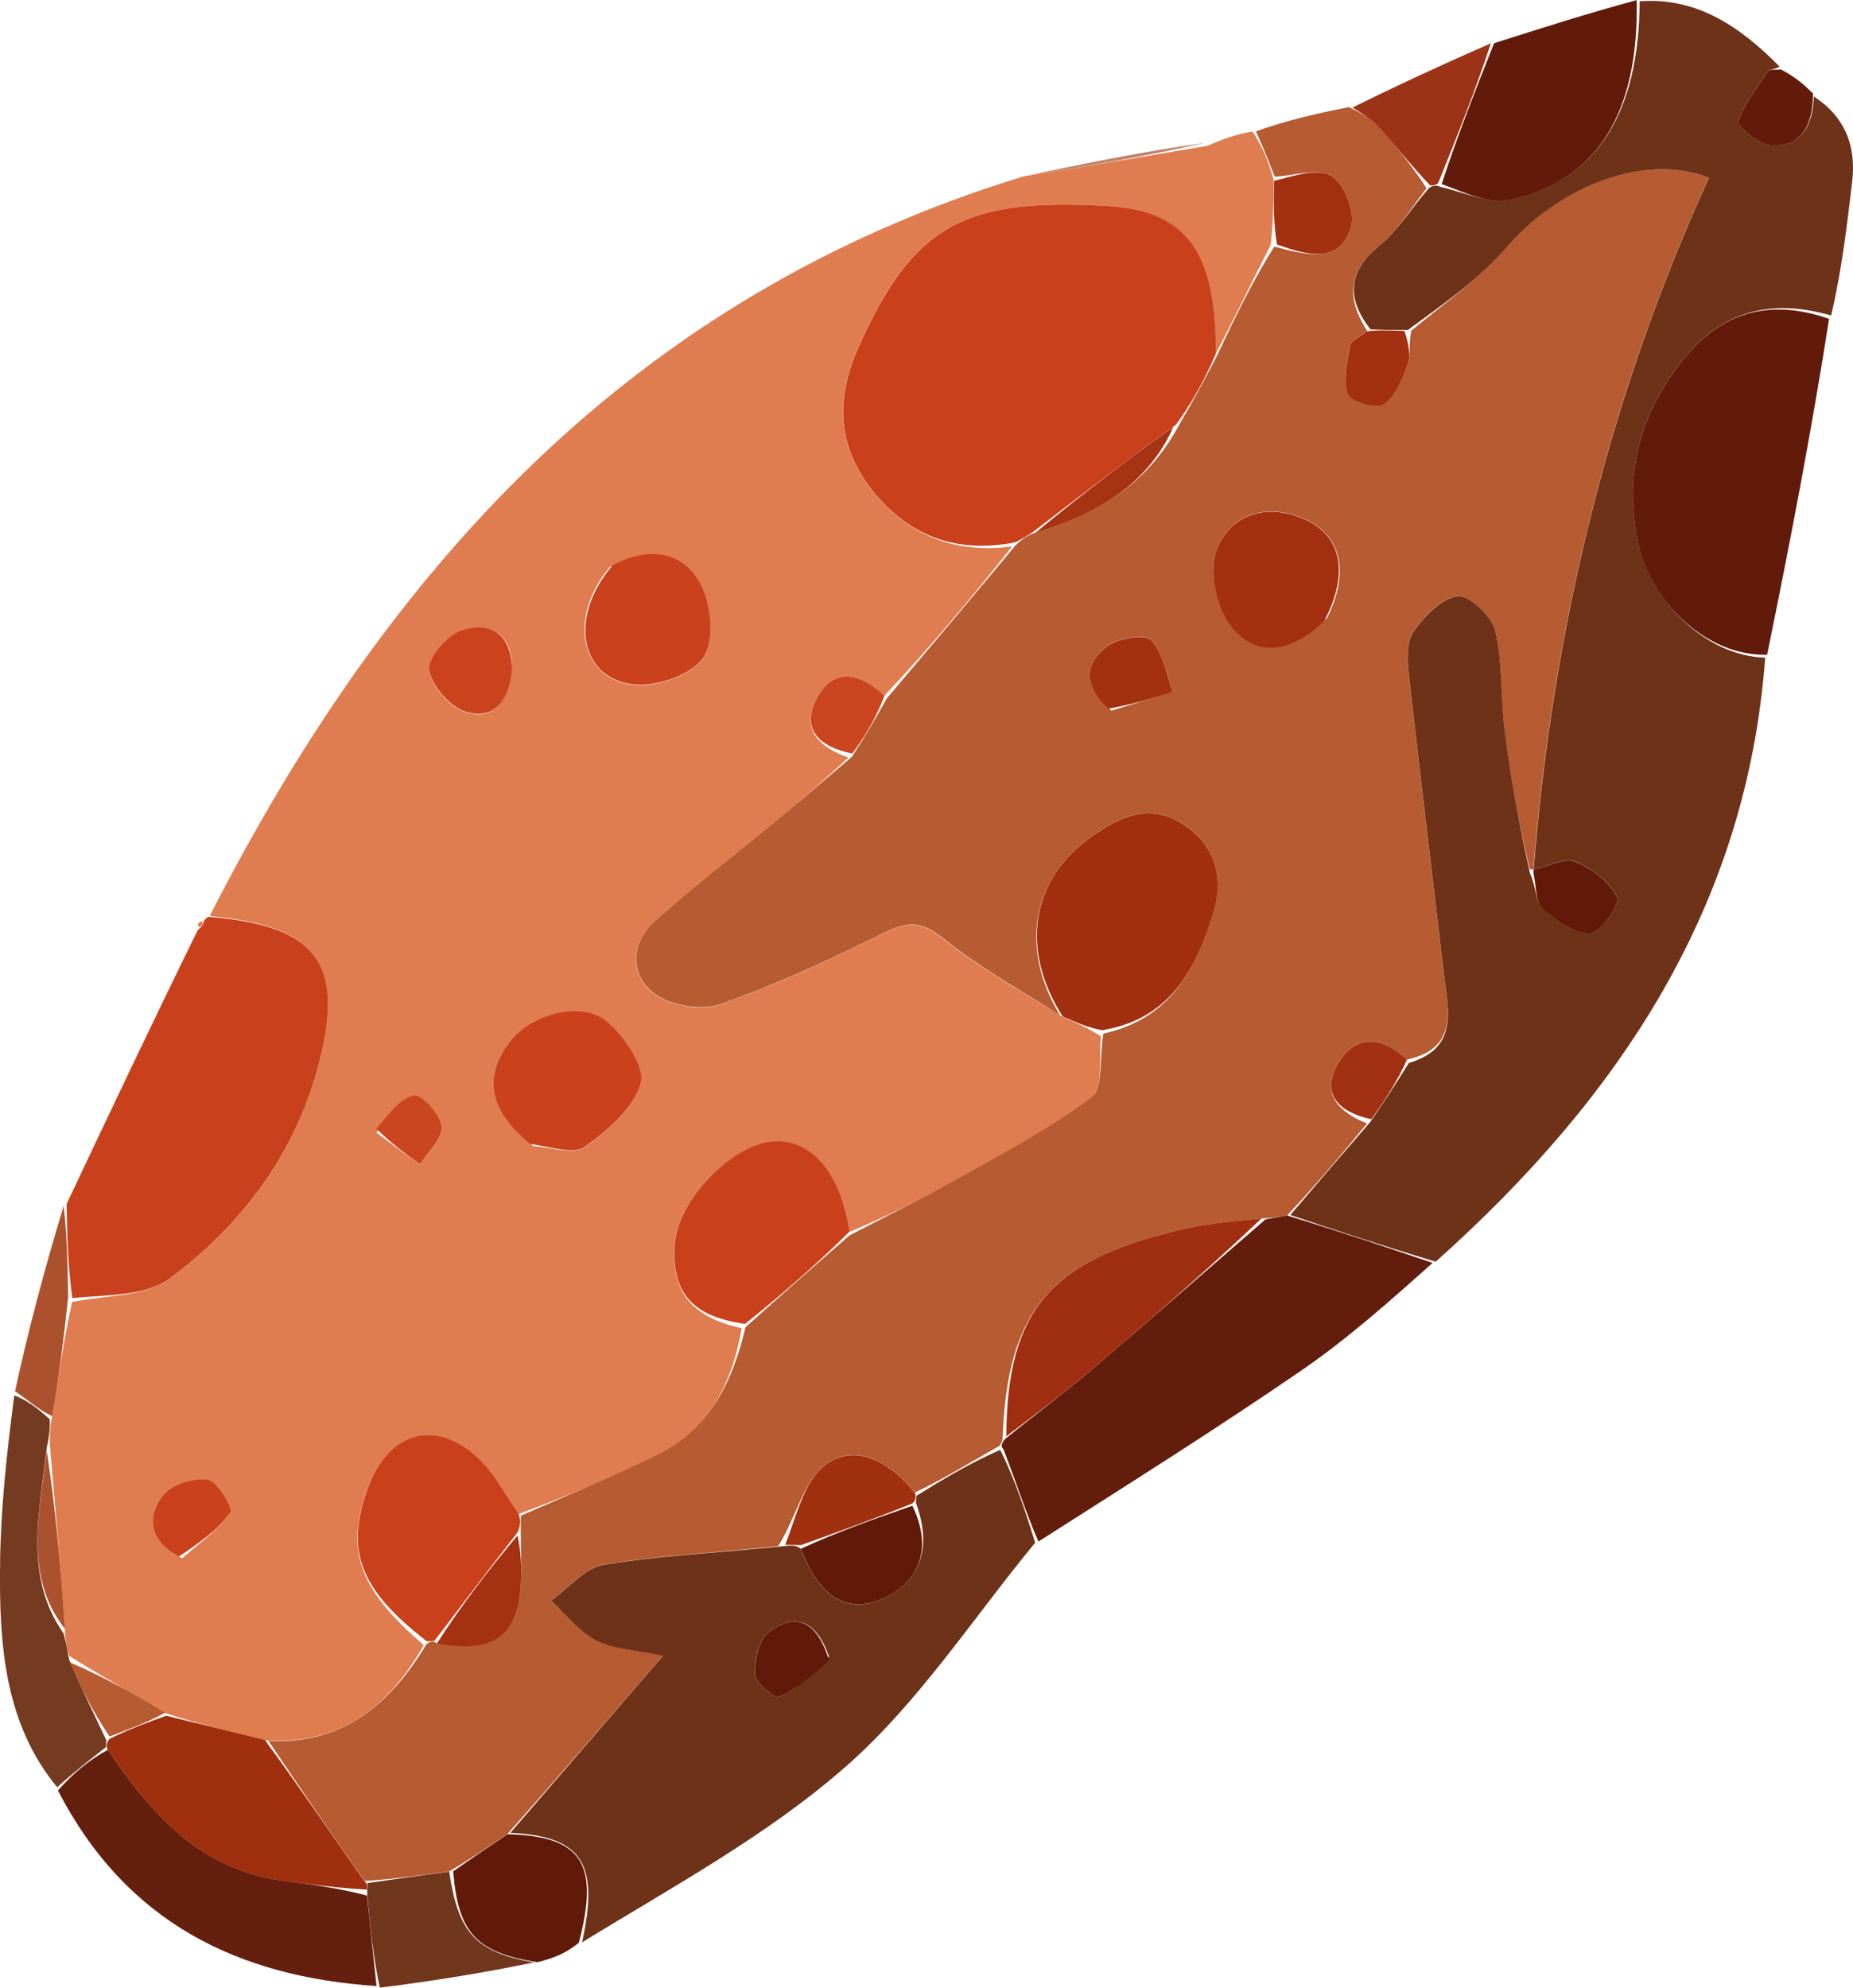 <?xml version="1.0" encoding="UTF-8"?><svg id="Layer_1" xmlns="http://www.w3.org/2000/svg" viewBox="0 0 192.23 206.19"><defs><style>.cls-1{fill:#631d0c;}.cls-2{fill:#a53314;}.cls-3{fill:#ca411c;}.cls-4{fill:#a02f10;}.cls-5{fill:#b65b32;}.cls-6{fill:#a02f11;}.cls-7{fill:#a23011;}.cls-8{fill:#9d3316;}.cls-9{fill:#a13011;}.cls-10{fill:#651f0e;}.cls-11{fill:#621b0a;}.cls-12{fill:#df7d50;}.cls-13{fill:#a22f10;}.cls-14{fill:#611a09;}.cls-15{fill:#c9411c;}.cls-16{fill:#be856b;}.cls-17{fill:#6e3218;}.cls-18{fill:#cb451f;}.cls-19{fill:#621b0b;}.cls-20{fill:#753b21;}.cls-21{fill:#c9401b;}.cls-22{fill:#a43112;}.cls-23{fill:#a13112;}.cls-24{fill:#cb431d;}.cls-25{fill:#ac512d;}.cls-26{fill:#71371d;}</style></defs><path class="cls-12" d="m21.77,94.99C40.11,59.05,65.47,30.77,106.16,18.3c6.88-1.1,12.98-2.14,19.08-3.17,1.38-.59,2.77-1.17,4.7-1.49,1.13,1.75,1.7,3.23,2.21,5.12-.06,2.43-.06,4.44-.34,6.68-2.09,4.06-3.9,7.89-5.71,11.28.08-10.42-2.94-14.86-11.13-15.34-14.79-.87-20.23,1.8-25.96,14.7-2.42,5.45-2.1,10.3,1.5,14.83,3.67,4.62,8.54,6.57,14.49,5.77-4.32,5.48-8.65,10.61-13.27,15.51-2.82-2.59-5.48-2.85-7.11.44-1.51,3.05.37,4.89,3.38,5.95-2.8,2.65-5.54,4.97-8.3,7.26-3.93,3.25-8,6.34-11.79,9.76-2.48,2.24-2.62,5.49-.14,7.43,1.67,1.3,4.96,1.86,6.97,1.16,5.93-2.07,11.66-4.78,17.3-7.56,2.53-1.25,3.95-.76,6.08.96,3.66,2.94,7.86,5.21,12.12,7.9,1.47.65,2.65,1.15,3.96,2.01-.19,2.42.23,5.47-.97,6.36-4.3,3.2-9.1,5.75-13.8,8.4-3.71,2.09-7.54,3.96-11.34,5.55-.89-6.02-3.79-9.46-7.63-9.39-4.33.08-10.15,5.99-10.48,10.65-.35,4.99,1.76,7.54,6.96,8.72-1.03,5.92-3.52,10.58-8.73,13.17-4.63,2.3-9.45,4.24-14.44,6.11-1.35-1.87-2.25-3.69-3.57-5.12-4.57-4.95-9.93-3.73-12.15,2.65-2.22,6.41-.75,10.32,5.91,16.05-3.66,6.45-8.6,10.39-16.49,9.89-3.66-.92-6.95-1.73-10.36-2.84-3.36-2.07-6.6-3.83-9.93-5.92-.26-.99-.43-1.66-.46-2.78-.43-6.56-.99-12.66-1.55-19.13,0-1.12,0-1.86.24-2.92.72-4.2,1.19-8.08,2.08-11.9,3.72-.71,7.7-.57,10.18-2.43,7.26-5.45,12.72-12.57,15.2-21.53,3.06-11.02.2-15.05-11.11-16.06m33.59,23.87c1.8.09,4.13.92,5.28.11,2.38-1.68,5.05-3.98,5.81-6.56.5-1.69-1.66-4.84-3.45-6.39-2.62-2.28-7.94-.89-10.2,2.15-3.01,4.03-1.57,7.38,2.56,10.7m7.89-60.07c-4.34,5.19-3.09,11.7,2.63,12.22,2.37.21,5.97-1.06,7.13-2.86,1.15-1.8.75-5.55-.4-7.67-1.77-3.23-5.19-3.86-9.35-1.69m-10.14,9.95c-.23-3.56-2.83-4.17-5.3-3.31-1.49.52-3.52,2.94-3.29,4.11.34,1.7,2.27,3.89,3.93,4.34,2.95.8,4.48-1.37,4.66-5.15m-34.21,92.87c1.72-1.52,3.66-2.88,4.99-4.69.31-.41-1.34-3.25-2.33-3.4-1.48-.23-3.75.47-4.64,1.6-1.71,2.15-1.52,4.62,1.99,6.49m20.15-44.14c1.5,1.11,3,2.21,4.51,3.32.82-1.31,2.36-2.69,2.25-3.92-.11-1.23-2.08-3.39-2.86-3.24-1.45.29-2.63,1.96-3.9,3.84Z"/><path class="cls-5" d="m92.04,72.4c4.33-5.12,8.67-10.25,13.28-15.79.77-.74,1.26-1.06,2.13-1.38,6.49-1.91,11.65-5.06,14.91-11.23,1.43-2.42,2.6-4.63,3.77-6.85,1.81-3.83,3.62-7.66,6.06-11.57,3.57.95,6.79,1.75,7.96-2.07.46-1.49-.68-4.43-2-5.25-1.42-.87-3.9-.03-5.91.07-.58-1.48-1.15-2.95-1.95-4.7,2.81-1.02,5.84-1.77,9.64-2.52,1.64.77,2.6,1.46,3.36,2.32,1.67,1.89,3.24,3.86,4.7,6.1-1.69,2.18-2.97,4.38-4.82,5.88-3.39,2.74-3.52,5.51-1.34,8.93-.83.6-1.67.97-1.76,1.48-.3,1.67-.79,3.56-.26,5.03.28.77,2.99,1.58,3.74,1.08,1.22-.81,1.93-2.61,2.47-4.13.37-1.03.07-2.29.41-3.53,3.54-2.91,7.11-5.42,9.86-8.63,5.43-6.33,14.34-9.82,20.97-7.19-10.41,22.8-16.21,46.82-18.19,71.76-.01,0,0,.02-.38-.06-1.14-4.85-2-9.62-2.61-14.41-.44-3.43-.18-7-.99-10.33-.37-1.51-2.7-3.72-3.88-3.57-1.7.22-3.47,2.08-4.59,3.68-.74,1.06-.65,2.91-.49,4.36,1.15,10.33,2.43,20.65,3.62,30.97.43,3.72,1.71,7.85-3.79,9.07-2.88-2.76-5.6-2.4-7.25.53-1.7,3.03.2,4.93,3.1,6.09-2.74,3.37-5.36,6.43-8.29,9.55-.97.16-1.61.28-2.68.31-2.86.27-5.32.48-7.72,1.01-14.11,3.14-18.65,8.36-19.12,21.95-.08.23-.24.7-.57.77-3.01,1.71-5.68,3.36-8.53,4.7-2.59-3.26-6.14-5.11-9.15-2.99-2.35,1.65-3.14,5.51-5.01,8.54-6.3.69-12.26.95-18.11,1.92-1.97.32-3.64,2.42-5.45,3.71,1.53,1.41,2.86,3.2,4.64,4.13,1.76.92,3.97.97,6.95,1.61-5.73,6.64-10.78,12.5-16.13,18.5-2.08,1.38-3.86,2.61-6.04,3.88-3.1.42-5.79.8-8.78.99-3.52-4.97-6.75-9.75-9.97-14.53,7.53.39,12.47-3.55,16.39-10.02.46-.36.64-.37,1.08-.11,5.99,1.08,8.42-.77,8.72-6.29.09-1.66-.01-3.32-.02-5.31.01-.76.01-1.2.02-1.63,4.74-2.1,9.56-4.03,14.19-6.33,5.21-2.59,7.7-7.25,9.11-13.22,3.83-3.47,7.31-6.5,10.79-9.53,3.78-1.97,7.61-3.84,11.32-5.93,4.7-2.65,9.5-5.19,13.8-8.4,1.19-.89.78-3.94,1.21-6.6,6.99-1.52,9.6-6.79,11.38-12.37,1.06-3.33.57-6.85-2.93-9.23-3.63-2.47-6.68-.92-9.59,1.1-6.32,4.38-7.57,11.7-3.35,18.6-3.97-2.55-8.17-4.82-11.83-7.76-2.13-1.72-3.55-2.2-6.08-.96-5.65,2.78-11.38,5.49-17.3,7.56-2.01.7-5.3.15-6.97-1.16-2.48-1.94-2.34-5.19.14-7.43,3.78-3.41,7.85-6.51,11.79-9.76,2.77-2.29,5.51-4.61,8.66-7.31,1.49-2.3,2.58-4.21,3.66-6.12m45.64-8.29c2.41-4.87,1.44-8.75-2.64-10.38-3.9-1.56-7.43-.25-8.79,3.23-.86,2.18-.11,5.95,1.38,7.89,2.7,3.51,6.37,2.82,10.05-.74m-22.38,9.63c2.12-.65,4.24-1.31,6.36-1.96-.69-1.84-.98-4.06-2.23-5.36-.65-.68-3.35-.25-4.49.57-2.39,1.72-2.55,4.08.36,6.75Z"/><path class="cls-17" d="m133.85,126.05c2.61-3.07,5.23-6.13,8.29-9.65,1.63-2.35,2.83-4.25,4.02-6.14,5.31-1.55,4.03-5.68,3.6-9.4-1.19-10.33-2.47-20.64-3.62-30.97-.16-1.45-.25-3.3.49-4.36,1.12-1.6,2.9-3.45,4.59-3.68,1.18-.15,3.51,2.06,3.88,3.57.81,3.33.55,6.89.99,10.33.61,4.8,1.47,9.56,2.62,14.8.69,1.58.62,3.13,1.34,3.74,1.41,1.2,3.28,2.57,4.92,2.51,1.05-.03,3.14-3.05,2.79-3.75-.8-1.59-2.64-3-4.37-3.68-1.15-.44-2.84.52-4.29.85,1.97-24.95,7.77-48.96,18.18-71.77-6.63-2.63-15.53.86-20.97,7.19-2.76,3.21-6.32,5.72-10.26,8.59-1.79,0-2.83-.03-3.88-.06-2.51-3.25-2.38-6.02,1.01-8.76,1.85-1.5,3.13-3.7,5.05-5.89.39-.31.86-.32,1.18-.14,2.63.61,5.1,1.79,7.22,1.34,9-1.93,13.4-8.95,13.47-20.59,6.04-.43,10.51,2.73,14.51,6.77-.55.36-1.05.27-1.17.44-1.14,1.71-2.47,3.39-3.12,5.28-.15.43,2.09,2.36,3.31,2.44,3.3.23,4.44-2.09,4.53-5.06,3.23,2.11,4.43,5.12,3.98,8.88-.54,4.56-1.07,9.12-2.18,13.85-6.43-1.86-11.38-.29-15.18,4.35-4.6,5.61-6.39,11.93-4.81,19.33,1.27,5.95,7.05,11.66,13.15,11.81-1.91,25.85-15.14,45.65-34.18,62.66-5.45-1.63-10.27-3.23-15.08-4.84Z"/><path class="cls-17" d="m52.94,190.13c5.05-5.86,10.11-11.72,15.83-18.36-2.98-.64-5.19-.69-6.95-1.61-1.78-.93-3.11-2.72-4.64-4.13,1.81-1.29,3.48-3.39,5.45-3.71,5.85-.96,11.81-1.23,18.44-1.91,1.14-.13,1.57-.12,2.01.26,1.88,5.09,4.88,6.79,8.5,5.17,3.9-1.75,5.15-5.28,3.44-9.94.02-.25.06-.74.06-.74,2.67-1.65,5.35-3.29,8.68-4.76,1.65,3.33,2.64,6.48,3.63,9.63-6.4,7.76-11.99,16.44-19.43,23.03-8.2,7.26-18.09,12.6-27.58,18.43,1.82-8.18-.01-11.02-7.44-11.36m33.06-18.27c-1.12-3.29-3.17-4.89-6.27-2.52-1.03.79-1.49,2.9-1.41,4.36.04.86,2.02,2.52,2.47,2.32,1.87-.82,3.49-2.21,5.21-4.17Z"/><path class="cls-15" d="m21.58,95.1c11.5.91,14.36,4.94,11.3,15.96-2.48,8.95-7.94,16.08-15.2,21.53-2.48,1.86-6.46,1.72-10.18,2.06-.48-3.55-.54-6.66-.59-9.76,4.41-9.34,8.83-18.68,13.59-28.38.55-.51.65-.71.63-.96,0,0,.27-.34.46-.44Z"/><path class="cls-1" d="m107.73,159.92c-1.33-3.05-2.32-6.2-3.64-9.6-.33-.25-.16-.71.22-1.08,3.21-2.6,6.12-4.76,8.87-7.1,6.08-5.17,12.07-10.43,18.1-15.65.64-.12,1.29-.23,2.25-.4,5.14,1.56,9.95,3.17,15.09,4.92-4.3,3.83-8.73,7.8-13.59,11.14-8.85,6.08-17.96,11.8-27.3,17.76Z"/><path class="cls-19" d="m183.32,67.92c-6.31.17-12.09-5.54-13.36-11.49-1.58-7.4.22-13.72,4.81-19.33,3.8-4.64,8.76-6.21,14.98-4.02-1.82,11.62-4.02,23.07-6.43,34.84Z"/><path class="cls-10" d="m39.05,206.02c-14.35-.96-25.96-6.56-33.04-20.29,1.72-1.94,3.36-3.22,5.17-4.21,4.59,6.76,9.64,12.38,18,13.54,2.96.41,5.92.78,8.9,1.58.34,3.4.66,6.39.98,9.38Z"/><path class="cls-11" d="m169.79,0c.23,11.79-4.16,18.8-13.17,20.74-2.12.45-4.59-.73-7.06-1.65,1.7-5.2,3.57-9.91,5.44-14.61,4.83-1.54,9.66-3.08,14.79-4.47Z"/><path class="cls-20" d="m11,181.23c-1.63,1.28-3.27,2.56-5.07,4.17C.39,178.68-.1,170.38.01,162.04c.07-5.64.69-11.27,1.47-17.29,1.5.56,2.6,1.52,3.69,2.48,0,.74.01,1.49-.31,2.89-.81,7-2.36,13.46,1.73,19.31.17.66.35,1.33.57,2.69,1.33,3.19,2.6,5.67,3.87,8.4,0,.24-.03.72-.03.72Z"/><path class="cls-14" d="m52.65,190.27c7.72.2,9.55,3.04,7.4,11.26-1.19.97-2.37,1.55-4.31,2.02-6.42-1.02-8.2-3.1-8.73-9.43,1.78-1.24,3.57-2.47,5.64-3.85Z"/><path class="cls-26" d="m46.6,194.15c.93,6.3,2.71,8.37,8.8,9.42-4.93,1.02-10.29,1.91-16,2.62-.67-3.16-.99-6.15-1.31-9.77,0-.63.03-1.08.03-1.08,2.7-.39,5.39-.77,8.49-1.19Z"/><path class="cls-8" d="m154.66,4.49c-1.53,4.69-3.4,9.39-5.43,14.42-.15.31-.62.32-.86.33-1.85-1.93-3.42-3.91-5.09-5.8-.77-.86-1.73-1.55-2.98-2.28,4.42-2.19,9.22-4.42,14.36-6.67Z"/><path class="cls-25" d="m5.42,146.91c-1.35-.64-2.44-1.6-3.86-2.59,1.37-6.35,3.06-12.67,5.04-19.21.35,2.88.41,5.98.47,9.47-.46,4.26-.93,8.14-1.65,12.34Z"/><path class="cls-11" d="m188.08,9.71c-.02,3.28-1.15,5.59-4.45,5.36-1.22-.09-3.45-2.01-3.31-2.44.65-1.9,1.98-3.57,3.12-5.28.11-.17.62-.08,1.33-.14,1.34.71,2.29,1.46,3.31,2.5Z"/><path class="cls-16" d="m124.99,14.81c-5.84,1.35-11.94,2.39-18.46,3.42,5.79-1.25,12-2.49,18.46-3.42Z"/><path class="cls-12" d="m20.94,95.55c.21.23.11.43-.26.63-.27-.24-.19-.46.26-.63Z"/><path class="cls-21" d="m107.08,55.24c-.49.32-.98.64-1.77,1.02-6.23,1.22-11.1-.74-14.78-5.35-3.6-4.53-3.92-9.38-1.5-14.83,5.73-12.9,11.17-15.57,25.96-14.7,8.19.48,11.22,4.93,11.13,15.34-1.16,2.65-2.33,4.86-4.12,7.33-5.39,3.9-10.15,7.54-14.92,11.19Z"/><path class="cls-13" d="m110.26,105.47c-4.51-7.04-3.26-14.36,3.06-18.74,2.91-2.01,5.96-3.57,9.59-1.1,3.5,2.38,3.99,5.9,2.93,9.23-1.77,5.58-4.39,10.85-11.51,12.01-1.42-.26-2.6-.77-4.07-1.41Z"/><path class="cls-4" d="m37.82,195.15c.3.2.27.64.25.87-2.97-.17-5.94-.54-8.89-.95-8.36-1.16-13.41-6.78-18-13.54-.17-.29-.15-.77.19-1.16,2.18-1.06,4.03-1.73,5.87-2.39,3.3.81,6.59,1.61,10.25,2.53,3.59,4.89,6.81,9.67,10.33,14.65Z"/><path class="cls-21" d="m88.1,127.79c-3.46,3.42-6.94,6.45-10.8,9.54-5.54-.75-7.65-3.29-7.3-8.29.33-4.65,6.15-10.57,10.48-10.65,3.84-.07,6.74,3.37,7.63,9.39Z"/><path class="cls-21" d="m53.79,157.03c.25.66.25,1.09-.09,1.92-3.11,4.01-5.88,7.64-8.64,11.27-.17,0-.35.01-.78.04-6.94-5.37-8.42-9.28-6.2-15.69,2.21-6.38,7.58-7.6,12.15-2.65,1.32,1.43,2.22,3.25,3.57,5.12Z"/><path class="cls-3" d="m55.01,118.68c-3.77-3.13-5.21-6.48-2.2-10.51,2.26-3.04,7.59-4.42,10.2-2.15,1.79,1.55,3.95,4.7,3.45,6.39-.76,2.58-3.43,4.87-5.81,6.56-1.16.82-3.48-.02-5.64-.29Z"/><path class="cls-3" d="m63.59,58.61c3.83-1.99,7.25-1.36,9.02,1.87,1.16,2.11,1.56,5.86.4,7.67-1.15,1.8-4.75,3.07-7.13,2.86-5.72-.51-6.97-7.02-2.3-12.4Z"/><path class="cls-24" d="m53.12,69.15c-.19,3.36-1.72,5.53-4.67,4.73-1.66-.45-3.59-2.64-3.93-4.34-.23-1.17,1.8-3.59,3.29-4.11,2.47-.86,5.07-.25,5.31,3.72Z"/><path class="cls-7" d="m132.17,18.76c2.08-.52,4.56-1.37,5.98-.49,1.32.81,2.46,3.76,2,5.25-1.17,3.82-4.39,3.03-7.68,1.84-.35-2.16-.36-4.17-.29-6.6Z"/><path class="cls-3" d="m18.57,161.46c-3.16-1.71-3.35-4.18-1.64-6.34.9-1.13,3.17-1.83,4.64-1.6.99.15,2.64,2.99,2.33,3.4-1.33,1.81-3.27,3.16-5.33,4.54Z"/><path class="cls-18" d="m91.75,72.18c-.8,2.13-1.89,4.04-3.33,5.99-3.41-.67-5.29-2.51-3.78-5.56,1.63-3.28,4.29-3.02,7.11-.44Z"/><path class="cls-18" d="m39.05,117.08c1.28-1.49,2.46-3.16,3.91-3.44.78-.15,2.75,2,2.86,3.24.11,1.23-1.43,2.61-2.25,3.92-1.5-1.11-3-2.21-4.52-3.71Z"/><path class="cls-25" d="m6.73,168.96c-4.23-5.38-2.68-11.84-1.88-18.47.88,5.82,1.45,11.91,1.88,18.47Z"/><path class="cls-5" d="m17.12,177.66c-1.73.98-3.57,1.65-5.75,2.47-1.61-2.34-2.88-4.83-4.12-7.68,3.27,1.39,6.52,3.15,9.87,5.22Z"/><path class="cls-6" d="m130.85,126.41c-5.6,5.31-11.6,10.57-17.68,15.73-2.75,2.34-5.65,4.49-8.78,6.86.09-13.22,4.64-18.45,18.74-21.59,2.39-.53,4.86-.74,7.72-1.01Z"/><path class="cls-7" d="m137.4,64.4c-3.41,3.28-7.09,3.97-9.78.46-1.49-1.94-2.23-5.71-1.38-7.89,1.37-3.48,4.9-4.79,8.79-3.23,4.07,1.63,5.04,5.52,2.36,10.66Z"/><path class="cls-9" d="m94.9,154.85c.17.3.13.8-.25,1.11-4.11,1.66-7.85,2.99-11.58,4.33-.43-.01-.86-.03-1.62-.04,1.16-2.88,1.95-6.74,4.3-8.39,3.01-2.12,6.56-.27,9.15,2.99Z"/><path class="cls-7" d="m114.98,73.51c-2.59-2.43-2.43-4.8-.04-6.52,1.14-.82,3.84-1.25,4.49-.57,1.25,1.3,1.54,3.52,2.23,5.36-2.12.65-4.24,1.31-6.67,1.73Z"/><path class="cls-22" d="m45.32,170.49c2.5-3.9,5.27-7.53,8.37-11.21.34,1.6.44,3.27.35,4.92-.3,5.52-2.73,7.37-8.72,6.29Z"/><path class="cls-7" d="m141.83,34.36c1.38-.14,2.43-.1,3.87-.03.39,1.2.69,2.46.32,3.49-.54,1.52-1.26,3.32-2.47,4.13-.76.5-3.47-.3-3.74-1.08-.52-1.47-.03-3.35.26-5.03.09-.51.93-.88,1.76-1.48Z"/><path class="cls-2" d="m107.45,55.24c4.39-3.64,9.16-7.29,14.29-10.98-2.63,5.91-7.79,9.06-14.29,10.98Z"/><path class="cls-23" d="m145.96,109.93c-1.01,2.22-2.2,4.12-3.7,6.17-3.34-.7-5.24-2.61-3.54-5.64,1.64-2.93,4.37-3.29,7.25-.53Z"/><path class="cls-14" d="m159.08,90.23c1.46-.32,3.16-1.29,4.31-.84,1.73.67,3.57,2.08,4.37,3.68.35.69-1.74,3.71-2.79,3.75-1.64.05-3.51-1.32-4.92-2.51-.72-.61-.65-2.15-.95-3.66-.01-.39-.03-.41-.02-.41Z"/><path class="cls-14" d="m83.08,160.66c3.73-1.71,7.47-3.05,11.57-4.46,2.09,4.34.84,7.88-3.06,9.63-3.62,1.62-6.63-.08-8.5-5.17Z"/><path class="cls-14" d="m86,172.24c-1.71,1.57-3.33,2.96-5.2,3.78-.45.2-2.43-1.45-2.47-2.32-.07-1.47.38-3.57,1.41-4.36,3.1-2.37,5.15-.78,6.27,2.9Z"/></svg>